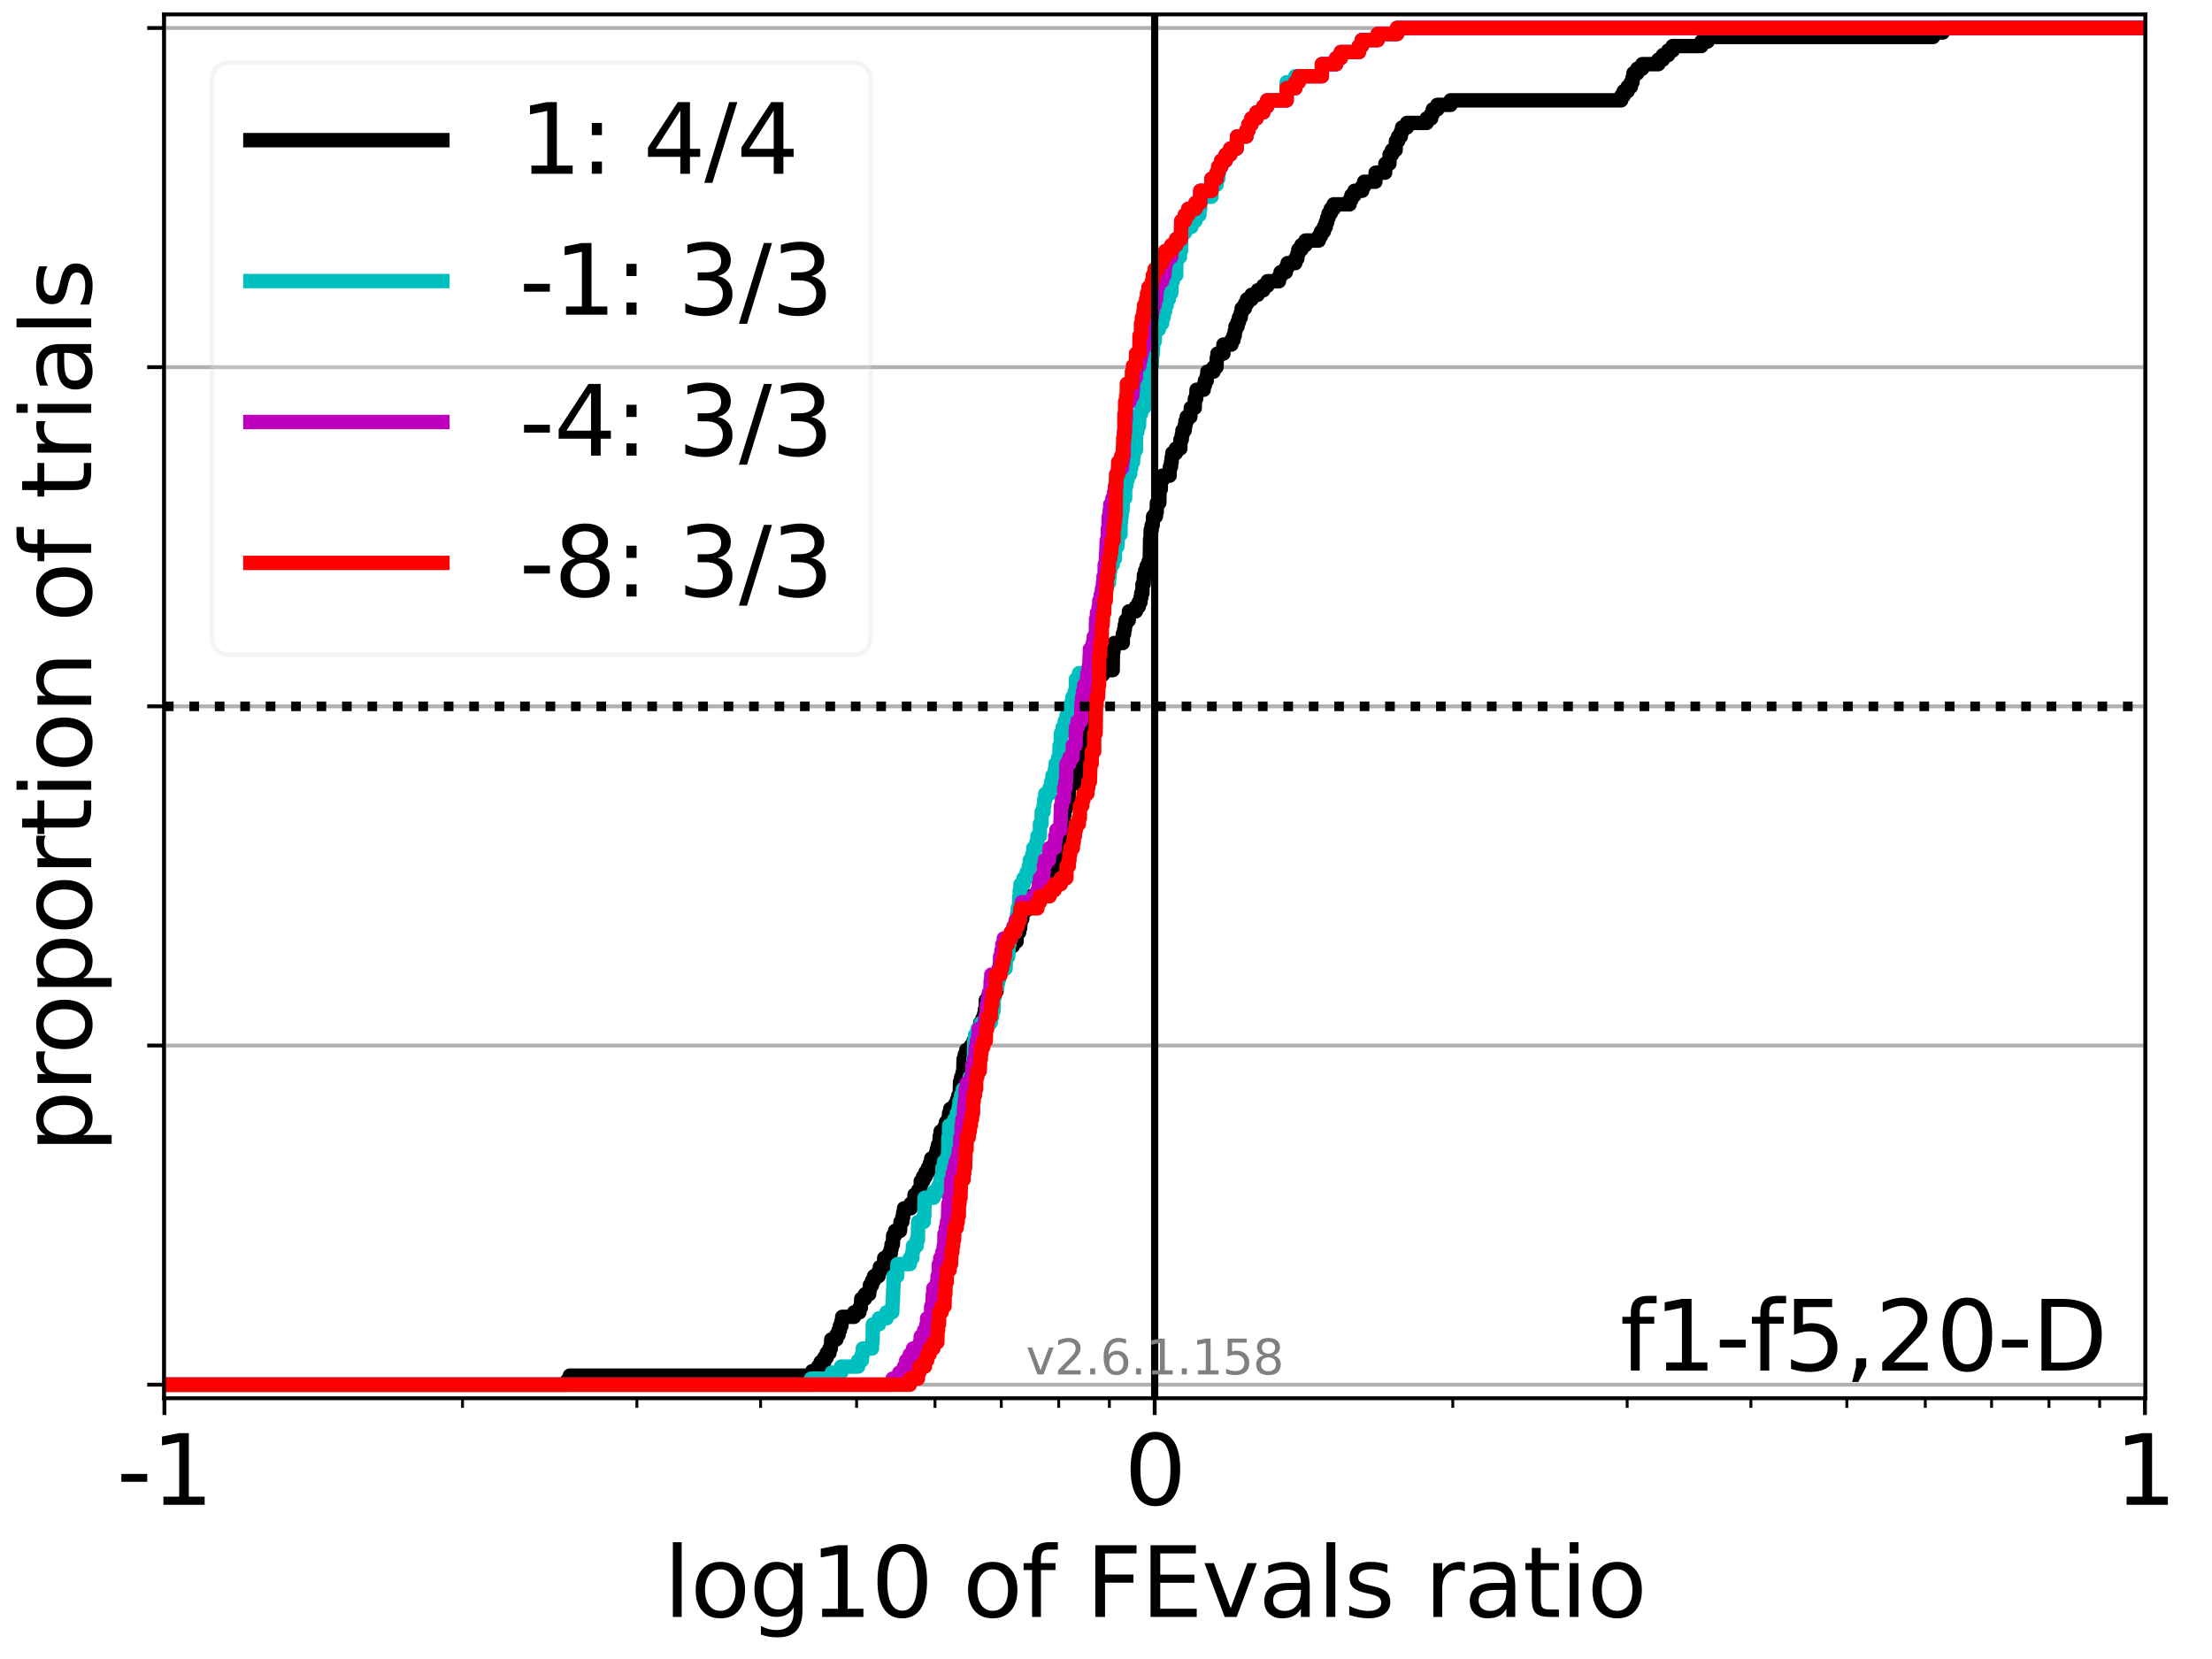<?xml version="1.0" encoding="utf-8" standalone="no"?>
<!DOCTYPE svg PUBLIC "-//W3C//DTD SVG 1.1//EN"
  "http://www.w3.org/Graphics/SVG/1.1/DTD/svg11.dtd">
<svg xmlns:xlink="http://www.w3.org/1999/xlink" width="460.8pt" height="345.6pt" viewBox="0 0 460.8 345.6" xmlns="http://www.w3.org/2000/svg" version="1.1">
 <defs>
  <style type="text/css">*{stroke-linejoin: round; stroke-linecap: butt}</style>
 </defs>
 <g id="figure_1">
  <g id="patch_1">
   <path d="M 0 345.6 
L 460.8 345.6 
L 460.8 0 
L 0 0 
z
" style="fill: #ffffff"/>
  </g>
  <g id="axes_1">
   <g id="patch_2">
    <path d="M 34.16 291.28 
L 446.924 291.28 
L 446.924 3 
L 34.16 3 
z
" style="fill: #ffffff"/>
   </g>
   <g id="matplotlib.axis_1">
    <g id="xtick_1">
     <g id="line2d_1">
      <path d="M 34.25 291.28 
L 34.25 3 
" clip-path="url(#pdc26f08ad7)" style="fill: none; stroke: #b0b0b0; stroke-width: 0.8; stroke-linecap: square"/>
     </g>
     <g id="line2d_2">
      <defs>
       <path id="m3469e172ac" d="M 0 0 
L 0 3.5 
" style="stroke: #000000; stroke-width: 0.8"/>
      </defs>
      <g>
       <use xlink:href="#m3469e172ac" x="34.25" y="291.28" style="stroke: #000000; stroke-width: 0.8"/>
      </g>
     </g>
     <g id="text_1">
      <!-- -1 -->
      <g transform="translate(24.279 313.477)scale(0.2 -0.2)">
       <defs>
        <path id="DejaVuSans-2d" d="M 313 2009 
L 1997 2009 
L 1997 1497 
L 313 1497 
L 313 2009 
z
" transform="scale(0.016)"/>
        <path id="DejaVuSans-31" d="M 794 531 
L 1825 531 
L 1825 4091 
L 703 3866 
L 703 4441 
L 1819 4666 
L 2450 4666 
L 2450 531 
L 3481 531 
L 3481 0 
L 794 0 
L 794 531 
z
" transform="scale(0.016)"/>
       </defs>
       <use xlink:href="#DejaVuSans-2d"/>
       <use xlink:href="#DejaVuSans-31" x="36.084"/>
      </g>
     </g>
    </g>
    <g id="xtick_2">
     <g id="line2d_3">
      <path d="M 240.542 291.28 
L 240.542 3 
" clip-path="url(#pdc26f08ad7)" style="fill: none; stroke: #b0b0b0; stroke-width: 0.8; stroke-linecap: square"/>
     </g>
     <g id="line2d_4">
      <g>
       <use xlink:href="#m3469e172ac" x="240.542" y="291.28" style="stroke: #000000; stroke-width: 0.8"/>
      </g>
     </g>
     <g id="text_2">
      <!-- 0 -->
      <g transform="translate(234.18 313.477)scale(0.2 -0.2)">
       <defs>
        <path id="DejaVuSans-30" d="M 2034 4250 
Q 1547 4250 1301 3770 
Q 1056 3291 1056 2328 
Q 1056 1369 1301 889 
Q 1547 409 2034 409 
Q 2525 409 2770 889 
Q 3016 1369 3016 2328 
Q 3016 3291 2770 3770 
Q 2525 4250 2034 4250 
z
M 2034 4750 
Q 2819 4750 3233 4129 
Q 3647 3509 3647 2328 
Q 3647 1150 3233 529 
Q 2819 -91 2034 -91 
Q 1250 -91 836 529 
Q 422 1150 422 2328 
Q 422 3509 836 4129 
Q 1250 4750 2034 4750 
z
" transform="scale(0.016)"/>
       </defs>
       <use xlink:href="#DejaVuSans-30"/>
      </g>
     </g>
    </g>
    <g id="xtick_3">
     <g id="line2d_5">
      <path d="M 446.835 291.28 
L 446.835 3 
" clip-path="url(#pdc26f08ad7)" style="fill: none; stroke: #b0b0b0; stroke-width: 0.8; stroke-linecap: square"/>
     </g>
     <g id="line2d_6">
      <g>
       <use xlink:href="#m3469e172ac" x="446.835" y="291.28" style="stroke: #000000; stroke-width: 0.8"/>
      </g>
     </g>
     <g id="text_3">
      <!-- 1 -->
      <g transform="translate(440.472 313.477)scale(0.2 -0.2)">
       <use xlink:href="#DejaVuSans-31"/>
      </g>
     </g>
    </g>
    <g id="xtick_4">
     <g id="line2d_7">
      <defs>
       <path id="m6df3d8b1fa" d="M 0 0 
L 0 2 
" style="stroke: #000000; stroke-width: 0.6"/>
      </defs>
      <g>
       <use xlink:href="#m6df3d8b1fa" x="96.35" y="291.28" style="stroke: #000000; stroke-width: 0.6"/>
      </g>
     </g>
    </g>
    <g id="xtick_5">
     <g id="line2d_8">
      <g>
       <use xlink:href="#m6df3d8b1fa" x="132.676" y="291.28" style="stroke: #000000; stroke-width: 0.6"/>
      </g>
     </g>
    </g>
    <g id="xtick_6">
     <g id="line2d_9">
      <g>
       <use xlink:href="#m6df3d8b1fa" x="158.45" y="291.28" style="stroke: #000000; stroke-width: 0.6"/>
      </g>
     </g>
    </g>
    <g id="xtick_7">
     <g id="line2d_10">
      <g>
       <use xlink:href="#m6df3d8b1fa" x="178.442" y="291.28" style="stroke: #000000; stroke-width: 0.6"/>
      </g>
     </g>
    </g>
    <g id="xtick_8">
     <g id="line2d_11">
      <g>
       <use xlink:href="#m6df3d8b1fa" x="194.776" y="291.28" style="stroke: #000000; stroke-width: 0.6"/>
      </g>
     </g>
    </g>
    <g id="xtick_9">
     <g id="line2d_12">
      <g>
       <use xlink:href="#m6df3d8b1fa" x="208.587" y="291.28" style="stroke: #000000; stroke-width: 0.6"/>
      </g>
     </g>
    </g>
    <g id="xtick_10">
     <g id="line2d_13">
      <g>
       <use xlink:href="#m6df3d8b1fa" x="220.55" y="291.28" style="stroke: #000000; stroke-width: 0.6"/>
      </g>
     </g>
    </g>
    <g id="xtick_11">
     <g id="line2d_14">
      <g>
       <use xlink:href="#m6df3d8b1fa" x="231.103" y="291.28" style="stroke: #000000; stroke-width: 0.6"/>
      </g>
     </g>
    </g>
    <g id="xtick_12">
     <g id="line2d_15">
      <g>
       <use xlink:href="#m6df3d8b1fa" x="302.643" y="291.28" style="stroke: #000000; stroke-width: 0.6"/>
      </g>
     </g>
    </g>
    <g id="xtick_13">
     <g id="line2d_16">
      <g>
       <use xlink:href="#m6df3d8b1fa" x="338.969" y="291.28" style="stroke: #000000; stroke-width: 0.6"/>
      </g>
     </g>
    </g>
    <g id="xtick_14">
     <g id="line2d_17">
      <g>
       <use xlink:href="#m6df3d8b1fa" x="364.743" y="291.28" style="stroke: #000000; stroke-width: 0.6"/>
      </g>
     </g>
    </g>
    <g id="xtick_15">
     <g id="line2d_18">
      <g>
       <use xlink:href="#m6df3d8b1fa" x="384.735" y="291.28" style="stroke: #000000; stroke-width: 0.6"/>
      </g>
     </g>
    </g>
    <g id="xtick_16">
     <g id="line2d_19">
      <g>
       <use xlink:href="#m6df3d8b1fa" x="401.069" y="291.28" style="stroke: #000000; stroke-width: 0.6"/>
      </g>
     </g>
    </g>
    <g id="xtick_17">
     <g id="line2d_20">
      <g>
       <use xlink:href="#m6df3d8b1fa" x="414.88" y="291.28" style="stroke: #000000; stroke-width: 0.6"/>
      </g>
     </g>
    </g>
    <g id="xtick_18">
     <g id="line2d_21">
      <g>
       <use xlink:href="#m6df3d8b1fa" x="426.843" y="291.28" style="stroke: #000000; stroke-width: 0.6"/>
      </g>
     </g>
    </g>
    <g id="xtick_19">
     <g id="line2d_22">
      <g>
       <use xlink:href="#m6df3d8b1fa" x="437.395" y="291.28" style="stroke: #000000; stroke-width: 0.6"/>
      </g>
     </g>
    </g>
    <g id="text_4">
     <!-- log10 of FEvals ratio -->
     <g transform="translate(138.238 336.833)scale(0.2 -0.2)">
      <defs>
       <path id="DejaVuSans-6c" d="M 603 4863 
L 1178 4863 
L 1178 0 
L 603 0 
L 603 4863 
z
" transform="scale(0.016)"/>
       <path id="DejaVuSans-6f" d="M 1959 3097 
Q 1497 3097 1228 2736 
Q 959 2375 959 1747 
Q 959 1119 1226 758 
Q 1494 397 1959 397 
Q 2419 397 2687 759 
Q 2956 1122 2956 1747 
Q 2956 2369 2687 2733 
Q 2419 3097 1959 3097 
z
M 1959 3584 
Q 2709 3584 3137 3096 
Q 3566 2609 3566 1747 
Q 3566 888 3137 398 
Q 2709 -91 1959 -91 
Q 1206 -91 779 398 
Q 353 888 353 1747 
Q 353 2609 779 3096 
Q 1206 3584 1959 3584 
z
" transform="scale(0.016)"/>
       <path id="DejaVuSans-67" d="M 2906 1791 
Q 2906 2416 2648 2759 
Q 2391 3103 1925 3103 
Q 1463 3103 1205 2759 
Q 947 2416 947 1791 
Q 947 1169 1205 825 
Q 1463 481 1925 481 
Q 2391 481 2648 825 
Q 2906 1169 2906 1791 
z
M 3481 434 
Q 3481 -459 3084 -895 
Q 2688 -1331 1869 -1331 
Q 1566 -1331 1297 -1286 
Q 1028 -1241 775 -1147 
L 775 -588 
Q 1028 -725 1275 -790 
Q 1522 -856 1778 -856 
Q 2344 -856 2625 -561 
Q 2906 -266 2906 331 
L 2906 616 
Q 2728 306 2450 153 
Q 2172 0 1784 0 
Q 1141 0 747 490 
Q 353 981 353 1791 
Q 353 2603 747 3093 
Q 1141 3584 1784 3584 
Q 2172 3584 2450 3431 
Q 2728 3278 2906 2969 
L 2906 3500 
L 3481 3500 
L 3481 434 
z
" transform="scale(0.016)"/>
       <path id="DejaVuSans-20" transform="scale(0.016)"/>
       <path id="DejaVuSans-66" d="M 2375 4863 
L 2375 4384 
L 1825 4384 
Q 1516 4384 1395 4259 
Q 1275 4134 1275 3809 
L 1275 3500 
L 2222 3500 
L 2222 3053 
L 1275 3053 
L 1275 0 
L 697 0 
L 697 3053 
L 147 3053 
L 147 3500 
L 697 3500 
L 697 3744 
Q 697 4328 969 4595 
Q 1241 4863 1831 4863 
L 2375 4863 
z
" transform="scale(0.016)"/>
       <path id="DejaVuSans-46" d="M 628 4666 
L 3309 4666 
L 3309 4134 
L 1259 4134 
L 1259 2759 
L 3109 2759 
L 3109 2228 
L 1259 2228 
L 1259 0 
L 628 0 
L 628 4666 
z
" transform="scale(0.016)"/>
       <path id="DejaVuSans-45" d="M 628 4666 
L 3578 4666 
L 3578 4134 
L 1259 4134 
L 1259 2753 
L 3481 2753 
L 3481 2222 
L 1259 2222 
L 1259 531 
L 3634 531 
L 3634 0 
L 628 0 
L 628 4666 
z
" transform="scale(0.016)"/>
       <path id="DejaVuSans-76" d="M 191 3500 
L 800 3500 
L 1894 563 
L 2988 3500 
L 3597 3500 
L 2284 0 
L 1503 0 
L 191 3500 
z
" transform="scale(0.016)"/>
       <path id="DejaVuSans-61" d="M 2194 1759 
Q 1497 1759 1228 1600 
Q 959 1441 959 1056 
Q 959 750 1161 570 
Q 1363 391 1709 391 
Q 2188 391 2477 730 
Q 2766 1069 2766 1631 
L 2766 1759 
L 2194 1759 
z
M 3341 1997 
L 3341 0 
L 2766 0 
L 2766 531 
Q 2569 213 2275 61 
Q 1981 -91 1556 -91 
Q 1019 -91 701 211 
Q 384 513 384 1019 
Q 384 1609 779 1909 
Q 1175 2209 1959 2209 
L 2766 2209 
L 2766 2266 
Q 2766 2663 2505 2880 
Q 2244 3097 1772 3097 
Q 1472 3097 1187 3025 
Q 903 2953 641 2809 
L 641 3341 
Q 956 3463 1253 3523 
Q 1550 3584 1831 3584 
Q 2591 3584 2966 3190 
Q 3341 2797 3341 1997 
z
" transform="scale(0.016)"/>
       <path id="DejaVuSans-73" d="M 2834 3397 
L 2834 2853 
Q 2591 2978 2328 3040 
Q 2066 3103 1784 3103 
Q 1356 3103 1142 2972 
Q 928 2841 928 2578 
Q 928 2378 1081 2264 
Q 1234 2150 1697 2047 
L 1894 2003 
Q 2506 1872 2764 1633 
Q 3022 1394 3022 966 
Q 3022 478 2636 193 
Q 2250 -91 1575 -91 
Q 1294 -91 989 -36 
Q 684 19 347 128 
L 347 722 
Q 666 556 975 473 
Q 1284 391 1588 391 
Q 1994 391 2212 530 
Q 2431 669 2431 922 
Q 2431 1156 2273 1281 
Q 2116 1406 1581 1522 
L 1381 1569 
Q 847 1681 609 1914 
Q 372 2147 372 2553 
Q 372 3047 722 3315 
Q 1072 3584 1716 3584 
Q 2034 3584 2315 3537 
Q 2597 3491 2834 3397 
z
" transform="scale(0.016)"/>
       <path id="DejaVuSans-72" d="M 2631 2963 
Q 2534 3019 2420 3045 
Q 2306 3072 2169 3072 
Q 1681 3072 1420 2755 
Q 1159 2438 1159 1844 
L 1159 0 
L 581 0 
L 581 3500 
L 1159 3500 
L 1159 2956 
Q 1341 3275 1631 3429 
Q 1922 3584 2338 3584 
Q 2397 3584 2469 3576 
Q 2541 3569 2628 3553 
L 2631 2963 
z
" transform="scale(0.016)"/>
       <path id="DejaVuSans-74" d="M 1172 4494 
L 1172 3500 
L 2356 3500 
L 2356 3053 
L 1172 3053 
L 1172 1153 
Q 1172 725 1289 603 
Q 1406 481 1766 481 
L 2356 481 
L 2356 0 
L 1766 0 
Q 1100 0 847 248 
Q 594 497 594 1153 
L 594 3053 
L 172 3053 
L 172 3500 
L 594 3500 
L 594 4494 
L 1172 4494 
z
" transform="scale(0.016)"/>
       <path id="DejaVuSans-69" d="M 603 3500 
L 1178 3500 
L 1178 0 
L 603 0 
L 603 3500 
z
M 603 4863 
L 1178 4863 
L 1178 4134 
L 603 4134 
L 603 4863 
z
" transform="scale(0.016)"/>
      </defs>
      <use xlink:href="#DejaVuSans-6c"/>
      <use xlink:href="#DejaVuSans-6f" x="27.783"/>
      <use xlink:href="#DejaVuSans-67" x="88.965"/>
      <use xlink:href="#DejaVuSans-31" x="152.441"/>
      <use xlink:href="#DejaVuSans-30" x="216.064"/>
      <use xlink:href="#DejaVuSans-20" x="279.688"/>
      <use xlink:href="#DejaVuSans-6f" x="311.475"/>
      <use xlink:href="#DejaVuSans-66" x="372.656"/>
      <use xlink:href="#DejaVuSans-20" x="407.861"/>
      <use xlink:href="#DejaVuSans-46" x="439.648"/>
      <use xlink:href="#DejaVuSans-45" x="497.168"/>
      <use xlink:href="#DejaVuSans-76" x="560.352"/>
      <use xlink:href="#DejaVuSans-61" x="619.531"/>
      <use xlink:href="#DejaVuSans-6c" x="680.811"/>
      <use xlink:href="#DejaVuSans-73" x="708.594"/>
      <use xlink:href="#DejaVuSans-20" x="760.693"/>
      <use xlink:href="#DejaVuSans-72" x="792.48"/>
      <use xlink:href="#DejaVuSans-61" x="833.594"/>
      <use xlink:href="#DejaVuSans-74" x="894.873"/>
      <use xlink:href="#DejaVuSans-69" x="934.082"/>
      <use xlink:href="#DejaVuSans-6f" x="961.865"/>
     </g>
    </g>
   </g>
   <g id="matplotlib.axis_2">
    <g id="ytick_1">
     <g id="line2d_23">
      <path d="M 34.16 288.454 
L 446.924 288.454 
" clip-path="url(#pdc26f08ad7)" style="fill: none; stroke: #b0b0b0; stroke-width: 0.8; stroke-linecap: square"/>
     </g>
     <g id="line2d_24">
      <defs>
       <path id="med54ce1868" d="M 0 0 
L -3.5 0 
" style="stroke: #000000; stroke-width: 0.8"/>
      </defs>
      <g>
       <use xlink:href="#med54ce1868" x="34.16" y="288.454" style="stroke: #000000; stroke-width: 0.8"/>
      </g>
     </g>
    </g>
    <g id="ytick_2">
     <g id="line2d_25">
      <path d="M 34.16 217.797 
L 446.924 217.797 
" clip-path="url(#pdc26f08ad7)" style="fill: none; stroke: #b0b0b0; stroke-width: 0.8; stroke-linecap: square"/>
     </g>
     <g id="line2d_26">
      <g>
       <use xlink:href="#med54ce1868" x="34.16" y="217.797" style="stroke: #000000; stroke-width: 0.8"/>
      </g>
     </g>
    </g>
    <g id="ytick_3">
     <g id="line2d_27">
      <path d="M 34.16 147.14 
L 446.924 147.14 
" clip-path="url(#pdc26f08ad7)" style="fill: none; stroke: #b0b0b0; stroke-width: 0.8; stroke-linecap: square"/>
     </g>
     <g id="line2d_28">
      <g>
       <use xlink:href="#med54ce1868" x="34.16" y="147.14" style="stroke: #000000; stroke-width: 0.8"/>
      </g>
     </g>
    </g>
    <g id="ytick_4">
     <g id="line2d_29">
      <path d="M 34.16 76.483 
L 446.924 76.483 
" clip-path="url(#pdc26f08ad7)" style="fill: none; stroke: #b0b0b0; stroke-width: 0.8; stroke-linecap: square"/>
     </g>
     <g id="line2d_30">
      <g>
       <use xlink:href="#med54ce1868" x="34.16" y="76.483" style="stroke: #000000; stroke-width: 0.8"/>
      </g>
     </g>
    </g>
    <g id="ytick_5">
     <g id="line2d_31">
      <path d="M 34.16 5.826 
L 446.924 5.826 
" clip-path="url(#pdc26f08ad7)" style="fill: none; stroke: #b0b0b0; stroke-width: 0.8; stroke-linecap: square"/>
     </g>
     <g id="line2d_32">
      <g>
       <use xlink:href="#med54ce1868" x="34.16" y="5.826" style="stroke: #000000; stroke-width: 0.8"/>
      </g>
     </g>
    </g>
    <g id="text_5">
     <!-- proportion of trials -->
     <g transform="translate(19.001 240.146)rotate(-90)scale(0.2 -0.2)">
      <defs>
       <path id="DejaVuSans-70" d="M 1159 525 
L 1159 -1331 
L 581 -1331 
L 581 3500 
L 1159 3500 
L 1159 2969 
Q 1341 3281 1617 3432 
Q 1894 3584 2278 3584 
Q 2916 3584 3314 3078 
Q 3713 2572 3713 1747 
Q 3713 922 3314 415 
Q 2916 -91 2278 -91 
Q 1894 -91 1617 61 
Q 1341 213 1159 525 
z
M 3116 1747 
Q 3116 2381 2855 2742 
Q 2594 3103 2138 3103 
Q 1681 3103 1420 2742 
Q 1159 2381 1159 1747 
Q 1159 1113 1420 752 
Q 1681 391 2138 391 
Q 2594 391 2855 752 
Q 3116 1113 3116 1747 
z
" transform="scale(0.016)"/>
       <path id="DejaVuSans-6e" d="M 3513 2113 
L 3513 0 
L 2938 0 
L 2938 2094 
Q 2938 2591 2744 2837 
Q 2550 3084 2163 3084 
Q 1697 3084 1428 2787 
Q 1159 2491 1159 1978 
L 1159 0 
L 581 0 
L 581 3500 
L 1159 3500 
L 1159 2956 
Q 1366 3272 1645 3428 
Q 1925 3584 2291 3584 
Q 2894 3584 3203 3211 
Q 3513 2838 3513 2113 
z
" transform="scale(0.016)"/>
      </defs>
      <use xlink:href="#DejaVuSans-70"/>
      <use xlink:href="#DejaVuSans-72" x="63.477"/>
      <use xlink:href="#DejaVuSans-6f" x="102.34"/>
      <use xlink:href="#DejaVuSans-70" x="163.521"/>
      <use xlink:href="#DejaVuSans-6f" x="226.998"/>
      <use xlink:href="#DejaVuSans-72" x="288.18"/>
      <use xlink:href="#DejaVuSans-74" x="329.293"/>
      <use xlink:href="#DejaVuSans-69" x="368.502"/>
      <use xlink:href="#DejaVuSans-6f" x="396.285"/>
      <use xlink:href="#DejaVuSans-6e" x="457.467"/>
      <use xlink:href="#DejaVuSans-20" x="520.846"/>
      <use xlink:href="#DejaVuSans-6f" x="552.633"/>
      <use xlink:href="#DejaVuSans-66" x="613.814"/>
      <use xlink:href="#DejaVuSans-20" x="649.02"/>
      <use xlink:href="#DejaVuSans-74" x="680.807"/>
      <use xlink:href="#DejaVuSans-72" x="720.016"/>
      <use xlink:href="#DejaVuSans-69" x="761.129"/>
      <use xlink:href="#DejaVuSans-61" x="788.912"/>
      <use xlink:href="#DejaVuSans-6c" x="850.191"/>
      <use xlink:href="#DejaVuSans-73" x="877.975"/>
     </g>
    </g>
   </g>
   <g id="line2d_33">
    <path d="M 34.16 288.454 
L 118.184 288.454 
L 118.184 287.512 
L 118.707 287.512 
L 118.707 286.57 
L 169.201 286.57 
L 169.201 285.627 
L 170.421 285.627 
L 170.421 284.685 
L 170.944 284.685 
L 170.944 283.743 
L 171.707 283.743 
L 171.707 282.801 
L 172.23 282.801 
L 172.23 281.859 
L 172.796 281.859 
L 172.796 280.917 
L 173.075 280.917 
L 173.164 279.033 
L 174.228 279.033 
L 174.228 278.091 
L 174.686 278.091 
L 174.686 277.149 
L 174.969 277.149 
L 174.969 276.207 
L 175.283 276.207 
L 175.283 275.264 
L 175.444 275.264 
L 175.444 274.322 
L 177.921 274.322 
L 177.921 273.38 
L 179.039 273.38 
L 179.039 272.438 
L 179.319 272.438 
L 179.415 270.554 
L 180.199 270.554 
L 180.199 269.612 
L 181.068 269.612 
L 181.068 268.67 
L 181.213 268.67 
L 181.213 267.728 
L 181.658 267.728 
L 181.658 266.786 
L 182.081 266.786 
L 182.081 265.844 
L 183.011 265.844 
L 183.011 264.901 
L 183.29 264.901 
L 183.29 263.959 
L 184.164 263.959 
L 184.198 262.075 
L 185.184 262.075 
L 185.184 261.133 
L 185.563 261.133 
L 185.563 260.191 
L 185.723 260.191 
L 185.723 259.249 
L 186.005 259.249 
L 186.063 257.365 
L 186.442 257.365 
L 186.442 256.423 
L 187.491 256.423 
L 187.594 254.538 
L 187.963 254.538 
L 187.963 253.596 
L 188.136 253.596 
L 188.136 252.654 
L 188.324 252.654 
L 188.324 251.712 
L 189.702 251.712 
L 189.702 250.77 
L 190.413 250.77 
L 190.524 248.886 
L 191.281 248.886 
L 191.281 247.944 
L 191.8 247.944 
L 191.806 246.06 
L 192.296 246.06 
L 192.296 245.118 
L 192.798 245.118 
L 192.798 244.175 
L 193.33 244.175 
L 193.33 243.233 
L 193.735 243.233 
L 193.735 242.291 
L 193.986 242.291 
L 193.986 241.349 
L 194.876 241.349 
L 194.876 240.407 
L 195.155 240.407 
L 195.155 239.465 
L 195.396 239.465 
L 195.396 238.523 
L 195.675 238.523 
L 195.777 236.639 
L 195.945 236.639 
L 195.945 235.697 
L 196.767 235.697 
L 196.767 234.755 
L 197.049 234.755 
L 197.049 233.812 
L 197.569 233.812 
L 197.569 232.87 
L 197.706 232.87 
L 197.706 231.928 
L 197.964 231.928 
L 197.964 230.986 
L 198.94 230.986 
L 198.94 230.044 
L 199.372 230.044 
L 199.372 229.102 
L 199.663 229.102 
L 199.663 228.16 
L 199.916 228.16 
L 200.001 225.334 
L 200.229 225.334 
L 200.229 224.392 
L 200.521 224.392 
L 200.521 223.449 
L 200.661 223.449 
L 200.738 220.623 
L 200.98 220.623 
L 200.98 219.681 
L 201.299 219.681 
L 201.299 218.739 
L 202.279 218.739 
L 202.279 217.797 
L 202.799 217.797 
L 202.799 216.855 
L 203.832 216.855 
L 203.832 215.913 
L 204.161 215.913 
L 204.207 213.086 
L 204.681 213.086 
L 204.681 212.144 
L 205.032 212.144 
L 205.032 211.202 
L 205.183 211.202 
L 205.183 210.26 
L 205.336 210.26 
L 205.357 208.376 
L 205.907 208.376 
L 205.907 207.434 
L 207.228 207.434 
L 207.228 206.492 
L 207.597 206.492 
L 207.643 204.608 
L 207.873 204.608 
L 207.873 203.665 
L 208.162 203.665 
L 208.178 201.781 
L 208.323 201.781 
L 208.323 200.839 
L 209.154 200.839 
L 209.154 199.897 
L 209.571 199.897 
L 209.571 198.955 
L 209.878 198.955 
L 209.878 198.013 
L 210.091 198.013 
L 210.091 197.071 
L 211.003 197.071 
L 211.003 196.129 
L 211.774 196.129 
L 211.782 194.245 
L 212.302 194.245 
L 212.302 193.302 
L 212.528 193.302 
L 212.603 191.418 
L 212.964 191.418 
L 212.964 190.476 
L 213.123 190.476 
L 213.123 189.534 
L 214.01 189.534 
L 214.01 188.592 
L 214.399 188.592 
L 214.399 187.65 
L 214.768 187.65 
L 214.768 186.708 
L 216.066 186.708 
L 216.066 185.766 
L 216.585 185.766 
L 216.585 184.824 
L 218.691 184.824 
L 218.691 183.882 
L 219.006 183.882 
L 219.006 182.939 
L 219.213 182.939 
L 219.213 181.997 
L 219.679 181.997 
L 219.679 181.055 
L 220.043 181.055 
L 220.135 179.171 
L 220.295 179.171 
L 220.295 178.229 
L 220.55 178.229 
L 220.614 175.403 
L 220.721 175.403 
L 220.721 174.461 
L 220.932 174.461 
L 221.02 172.576 
L 221.163 172.576 
L 221.244 170.692 
L 221.54 170.692 
L 221.54 169.75 
L 221.743 169.75 
L 221.743 168.808 
L 221.915 168.808 
L 221.915 167.866 
L 222.263 167.866 
L 222.263 166.924 
L 222.61 166.924 
L 222.659 164.098 
L 222.809 164.098 
L 222.809 163.156 
L 224.334 163.156 
L 224.334 162.213 
L 224.666 162.213 
L 224.718 159.387 
L 224.97 159.387 
L 225.045 157.503 
L 225.12 157.503 
L 225.12 156.561 
L 226.177 156.561 
L 226.204 154.677 
L 226.466 154.677 
L 226.574 151.85 
L 226.923 151.85 
L 226.923 150.908 
L 227.228 150.908 
L 227.228 149.966 
L 227.466 149.966 
L 227.52 148.082 
L 227.752 148.082 
L 227.785 146.198 
L 227.957 146.198 
L 227.957 145.256 
L 228.104 145.256 
L 228.209 143.372 
L 228.44 143.372 
L 228.44 142.43 
L 228.806 142.43 
L 228.81 140.545 
L 229.759 140.545 
L 229.759 139.603 
L 231.795 139.603 
L 231.837 135.835 
L 231.94 135.835 
L 231.94 134.893 
L 232.141 134.893 
L 232.141 133.951 
L 233.895 133.951 
L 233.903 132.067 
L 234.176 132.067 
L 234.176 131.124 
L 234.328 131.124 
L 234.328 130.182 
L 234.51 130.182 
L 234.51 129.24 
L 235.128 129.24 
L 235.181 127.356 
L 236.618 127.356 
L 236.618 126.414 
L 237.211 126.414 
L 237.211 125.472 
L 237.577 125.472 
L 237.577 124.53 
L 237.736 124.53 
L 237.736 123.588 
L 237.982 123.588 
L 238.006 121.704 
L 238.242 121.704 
L 238.301 119.819 
L 238.556 119.819 
L 238.556 118.877 
L 238.86 118.877 
L 238.86 117.935 
L 239.271 117.935 
L 239.271 116.993 
L 239.506 116.993 
L 239.591 112.283 
L 239.685 112.283 
L 239.705 110.398 
L 239.909 110.398 
L 239.909 109.456 
L 240.115 109.456 
L 240.218 107.572 
L 240.797 107.572 
L 240.797 106.63 
L 240.968 106.63 
L 241.003 104.746 
L 241.507 104.746 
L 241.566 101.92 
L 241.813 101.92 
L 241.827 100.035 
L 242.145 100.035 
L 242.145 99.093 
L 243.643 99.093 
L 243.718 97.209 
L 243.947 97.209 
L 243.947 96.267 
L 244.076 96.267 
L 244.076 95.325 
L 244.216 95.325 
L 244.216 94.383 
L 244.964 94.383 
L 244.964 93.441 
L 245.879 93.441 
L 245.907 91.557 
L 246.183 91.557 
L 246.183 90.615 
L 246.324 90.615 
L 246.324 89.672 
L 246.785 89.672 
L 246.785 88.73 
L 246.933 88.73 
L 246.933 87.788 
L 247.215 87.788 
L 247.215 86.846 
L 247.968 86.846 
L 248.068 84.962 
L 248.892 84.962 
L 248.913 83.078 
L 249.169 83.078 
L 249.27 81.194 
L 250.751 81.194 
L 250.751 80.252 
L 251 80.252 
L 251 79.309 
L 251.379 79.309 
L 251.379 78.367 
L 251.51 78.367 
L 251.51 77.425 
L 252.804 77.425 
L 252.804 76.483 
L 253.424 76.483 
L 253.466 74.599 
L 253.619 74.599 
L 253.619 73.657 
L 254.863 73.657 
L 254.863 71.773 
L 256.533 71.773 
L 256.533 70.831 
L 256.963 70.831 
L 256.963 69.888 
L 257.223 69.888 
L 257.223 68.946 
L 257.373 68.946 
L 257.373 68.004 
L 257.816 68.004 
L 257.816 67.062 
L 258.1 67.062 
L 258.1 66.12 
L 258.479 66.12 
L 258.479 65.178 
L 258.661 65.178 
L 258.661 64.236 
L 259.331 64.236 
L 259.331 63.294 
L 259.774 63.294 
L 259.774 62.352 
L 260.719 62.352 
L 260.719 61.41 
L 262.01 61.41 
L 262.01 60.468 
L 263.172 60.468 
L 263.172 59.525 
L 264.048 59.525 
L 264.048 58.583 
L 266.432 58.583 
L 266.432 57.641 
L 266.763 57.641 
L 266.763 56.699 
L 267.848 56.699 
L 267.848 55.757 
L 268.227 55.757 
L 268.227 54.815 
L 269.83 54.815 
L 269.83 53.873 
L 270.26 53.873 
L 270.26 52.931 
L 270.466 52.931 
L 270.466 51.989 
L 271.113 51.989 
L 271.113 51.047 
L 271.958 51.047 
L 271.958 50.105 
L 274.735 50.105 
L 274.735 49.162 
L 275.193 49.162 
L 275.193 48.22 
L 275.79 48.22 
L 275.79 47.278 
L 276.179 47.278 
L 276.179 46.336 
L 276.47 46.336 
L 276.47 45.394 
L 276.766 45.394 
L 276.766 44.452 
L 277.223 44.452 
L 277.223 43.51 
L 277.82 43.51 
L 277.82 42.568 
L 281.145 42.568 
L 281.145 41.626 
L 281.524 41.626 
L 281.524 40.684 
L 282.164 40.684 
L 282.164 39.742 
L 283.764 39.742 
L 283.764 38.799 
L 284.195 38.799 
L 284.195 37.857 
L 286.512 37.857 
L 286.57 35.973 
L 288.542 35.973 
L 288.601 34.089 
L 289.448 34.089 
L 289.477 32.205 
L 289.974 32.205 
L 289.974 31.263 
L 290.734 31.263 
L 290.793 29.379 
L 291.26 29.379 
L 291.26 28.436 
L 291.812 28.436 
L 291.812 27.494 
L 292.079 27.494 
L 292.079 26.552 
L 293.098 26.552 
L 293.098 25.61 
L 297.201 25.61 
L 297.201 24.668 
L 298.144 24.668 
L 298.144 23.726 
L 298.487 23.726 
L 298.487 22.784 
L 299.43 22.784 
L 299.43 21.842 
L 302.189 21.842 
L 302.189 20.9 
L 337.717 20.9 
L 337.717 19.958 
L 338.243 19.958 
L 338.243 19.016 
L 339.063 19.016 
L 339.063 18.073 
L 339.748 18.073 
L 339.748 17.131 
L 340.081 17.131 
L 340.081 16.189 
L 340.274 16.189 
L 340.274 15.247 
L 341.093 15.247 
L 341.093 14.305 
L 342.112 14.305 
L 342.112 13.363 
L 345.47 13.363 
L 345.47 12.421 
L 346.414 12.421 
L 346.414 11.479 
L 347.501 11.479 
L 347.501 10.537 
L 348.444 10.537 
L 348.444 9.595 
L 354.426 9.595 
L 354.426 8.653 
L 355.712 8.653 
L 355.712 7.71 
L 402.695 7.71 
L 402.695 6.768 
L 404.726 6.768 
L 404.726 5.826 
L 446.924 5.826 
L 446.924 5.826 
" clip-path="url(#pdc26f08ad7)" style="fill: none; stroke: #000000; stroke-width: 3; stroke-linecap: square"/>
   </g>
   <g id="line2d_34">
    <path clip-path="url(#pdc26f08ad7)" style="fill: none; stroke: #000000; stroke-width: 3; stroke-linecap: square"/>
   </g>
   <g id="line2d_35">
    <path d="M 34.16 288.454 
L 168.955 288.454 
L 168.955 287.198 
L 173.268 287.198 
L 173.268 285.941 
L 175.225 285.941 
L 175.225 284.685 
L 178.769 284.685 
L 178.769 283.429 
L 179.539 283.429 
L 179.539 282.173 
L 179.735 282.173 
L 179.735 280.917 
L 181.66 280.917 
L 181.66 279.661 
L 181.772 279.661 
L 181.833 275.893 
L 183.083 275.893 
L 183.083 274.636 
L 184.685 274.636 
L 184.685 273.38 
L 185.869 273.38 
L 185.973 270.868 
L 186.006 270.868 
L 186.086 268.356 
L 186.12 268.356 
L 186.146 265.844 
L 186.905 265.844 
L 186.954 263.331 
L 189.55 263.331 
L 189.55 262.075 
L 190.066 262.075 
L 190.066 260.819 
L 190.182 260.819 
L 190.182 259.563 
L 190.955 259.563 
L 190.955 258.307 
L 191.219 258.307 
L 191.268 254.538 
L 192.44 254.538 
L 192.44 253.282 
L 192.553 253.282 
L 192.613 249.514 
L 194.499 249.514 
L 194.499 248.258 
L 195.545 248.258 
L 195.545 247.002 
L 195.893 247.002 
L 195.893 245.746 
L 196.284 245.746 
L 196.337 243.233 
L 196.649 243.233 
L 196.649 241.977 
L 197.39 241.977 
L 197.39 240.721 
L 197.502 240.721 
L 197.563 236.953 
L 197.686 236.953 
L 197.735 234.44 
L 198.804 234.44 
L 198.804 233.184 
L 199.325 233.184 
L 199.325 231.928 
L 199.717 231.928 
L 199.717 230.672 
L 199.881 230.672 
L 199.881 229.416 
L 200.206 229.416 
L 200.206 228.16 
L 200.597 228.16 
L 200.597 226.904 
L 201.599 226.904 
L 201.599 225.648 
L 202.012 225.648 
L 202.012 224.392 
L 202.635 224.392 
L 202.684 221.879 
L 202.771 221.879 
L 202.771 220.623 
L 202.883 220.623 
L 202.944 216.855 
L 203.117 216.855 
L 203.117 215.599 
L 203.639 215.599 
L 203.639 214.343 
L 204.375 214.343 
L 204.375 213.086 
L 206.385 213.086 
L 206.385 211.83 
L 206.673 211.83 
L 206.673 210.574 
L 206.962 210.574 
L 207.064 206.806 
L 207.201 206.806 
L 207.201 205.55 
L 207.774 205.55 
L 207.774 204.294 
L 208.016 204.294 
L 208.066 201.781 
L 209.483 201.781 
L 209.584 199.269 
L 210.045 199.269 
L 210.106 196.757 
L 210.269 196.757 
L 210.269 195.501 
L 210.573 195.501 
L 210.573 194.245 
L 211.491 194.245 
L 211.491 192.988 
L 211.623 192.988 
L 211.623 191.732 
L 211.859 191.732 
L 211.859 190.476 
L 212.014 190.476 
L 212.014 189.22 
L 212.26 189.22 
L 212.343 186.708 
L 212.441 186.708 
L 212.441 185.452 
L 212.595 185.452 
L 212.595 184.196 
L 213.24 184.196 
L 213.24 182.939 
L 213.886 182.939 
L 213.886 181.683 
L 214.315 181.683 
L 214.315 180.427 
L 214.534 180.427 
L 214.534 179.171 
L 215.055 179.171 
L 215.055 177.915 
L 215.258 177.915 
L 215.258 176.659 
L 215.905 176.659 
L 215.905 175.403 
L 216.124 175.403 
L 216.124 174.147 
L 216.628 174.147 
L 216.637 171.634 
L 216.967 171.634 
L 217.004 169.122 
L 217.395 169.122 
L 217.395 167.866 
L 217.53 167.866 
L 217.53 166.61 
L 217.754 166.61 
L 217.754 165.354 
L 218.651 165.354 
L 218.651 164.098 
L 218.976 164.098 
L 218.976 162.842 
L 219.251 162.842 
L 219.251 161.585 
L 219.745 161.585 
L 219.745 160.329 
L 219.915 160.329 
L 219.915 159.073 
L 220.437 159.073 
L 220.437 157.817 
L 220.71 157.817 
L 220.724 155.305 
L 220.989 155.305 
L 220.989 152.793 
L 221.371 152.793 
L 221.371 151.536 
L 221.799 151.536 
L 221.799 150.28 
L 222.18 150.28 
L 222.18 149.024 
L 222.791 149.024 
L 222.791 147.768 
L 223.103 147.768 
L 223.103 146.512 
L 223.389 146.512 
L 223.389 145.256 
L 223.91 145.256 
L 223.91 144 
L 224.121 144 
L 224.136 141.487 
L 224.796 141.487 
L 224.796 140.231 
L 227.044 140.231 
L 227.044 137.719 
L 227.309 137.719 
L 227.309 136.463 
L 227.761 136.463 
L 227.761 135.207 
L 228.194 135.207 
L 228.194 133.951 
L 228.324 133.951 
L 228.328 130.182 
L 228.847 130.182 
L 228.878 127.67 
L 229.017 127.67 
L 229.017 126.414 
L 229.58 126.414 
L 229.58 125.158 
L 229.804 125.158 
L 229.804 123.902 
L 230.346 123.902 
L 230.42 121.389 
L 231.026 121.389 
L 231.026 120.133 
L 231.16 120.133 
L 231.16 118.877 
L 231.298 118.877 
L 231.298 117.621 
L 231.795 117.621 
L 231.795 116.365 
L 232.266 116.365 
L 232.28 113.853 
L 232.774 113.853 
L 232.869 111.341 
L 233.421 111.341 
L 233.431 108.828 
L 233.537 108.828 
L 233.537 107.572 
L 233.655 107.572 
L 233.655 106.316 
L 233.849 106.316 
L 233.875 103.804 
L 234.383 103.804 
L 234.383 101.292 
L 234.607 101.292 
L 234.607 100.035 
L 234.877 100.035 
L 234.877 98.779 
L 235.439 98.779 
L 235.439 97.523 
L 235.646 97.523 
L 235.646 96.267 
L 236.039 96.267 
L 236.039 95.011 
L 236.171 95.011 
L 236.171 93.755 
L 236.626 93.755 
L 236.653 89.986 
L 236.936 89.986 
L 236.936 88.73 
L 237.272 88.73 
L 237.354 86.218 
L 237.701 86.218 
L 237.701 84.962 
L 238.322 84.962 
L 238.322 83.706 
L 238.644 83.706 
L 238.74 79.937 
L 239.207 79.937 
L 239.291 77.425 
L 239.431 77.425 
L 239.431 76.169 
L 239.955 76.169 
L 240.023 73.657 
L 240.159 73.657 
L 240.244 71.145 
L 240.542 71.145 
L 240.653 68.632 
L 241.422 68.632 
L 241.422 67.376 
L 242.095 67.376 
L 242.095 66.12 
L 242.401 66.12 
L 242.401 64.864 
L 242.709 64.864 
L 242.709 63.608 
L 243.048 63.608 
L 243.048 62.352 
L 243.476 62.352 
L 243.476 61.096 
L 243.988 61.096 
L 244.096 58.583 
L 244.33 58.583 
L 244.33 57.327 
L 245.023 57.327 
L 245.066 53.559 
L 245.798 53.559 
L 245.798 52.303 
L 246.011 52.303 
L 246.079 48.534 
L 246.825 48.534 
L 246.825 47.278 
L 248.182 47.278 
L 248.182 46.022 
L 249.049 46.022 
L 249.049 44.766 
L 249.871 44.766 
L 249.871 43.51 
L 250.017 43.51 
L 250.044 40.998 
L 252.362 40.998 
L 252.362 38.485 
L 253.429 38.485 
L 253.429 37.229 
L 253.79 37.229 
L 253.79 35.973 
L 253.957 35.973 
L 253.957 34.717 
L 254.404 34.717 
L 254.404 33.461 
L 255.332 33.461 
L 255.332 32.205 
L 256.301 32.205 
L 256.301 30.949 
L 257.616 30.949 
L 257.706 28.436 
L 259.639 28.436 
L 259.639 27.18 
L 260.073 27.18 
L 260.073 25.924 
L 260.687 25.924 
L 260.687 24.668 
L 261.74 24.668 
L 261.74 23.412 
L 263.168 23.412 
L 263.168 22.156 
L 263.989 22.156 
L 263.989 20.9 
L 268.023 20.9 
L 268.032 17.131 
L 269.835 17.131 
L 269.835 15.875 
L 275.371 15.875 
L 275.371 13.363 
L 278.341 13.363 
L 278.341 12.107 
L 279.31 12.107 
L 279.31 10.851 
L 283.083 10.851 
L 283.083 9.595 
L 283.696 9.595 
L 283.696 8.339 
L 286.998 8.339 
L 286.998 7.082 
L 291.032 7.082 
L 291.032 5.826 
L 446.924 5.826 
L 446.924 5.826 
" clip-path="url(#pdc26f08ad7)" style="fill: none; stroke: #00bfbf; stroke-width: 3; stroke-linecap: square"/>
   </g>
   <g id="line2d_36">
    <path clip-path="url(#pdc26f08ad7)" style="fill: none; stroke: #00bfbf; stroke-width: 3; stroke-linecap: square"/>
   </g>
   <g id="line2d_37">
    <path d="M 34.16 288.454 
L 185.944 288.454 
L 185.944 287.198 
L 187.329 287.198 
L 187.329 285.941 
L 188.322 285.941 
L 188.322 284.685 
L 188.776 284.685 
L 188.776 283.429 
L 189.514 283.429 
L 189.514 282.173 
L 190.208 282.173 
L 190.208 280.917 
L 191.61 280.917 
L 191.61 279.661 
L 191.8 279.661 
L 191.8 278.405 
L 192.505 278.405 
L 192.505 277.149 
L 192.995 277.149 
L 192.995 275.893 
L 193.134 275.893 
L 193.134 274.636 
L 193.924 274.636 
L 193.987 272.124 
L 194.217 272.124 
L 194.327 269.612 
L 194.442 269.612 
L 194.442 268.356 
L 195.179 268.356 
L 195.179 267.1 
L 195.309 267.1 
L 195.309 265.844 
L 195.519 265.844 
L 195.602 263.331 
L 195.873 263.331 
L 195.873 262.075 
L 196.302 262.075 
L 196.302 260.819 
L 196.594 260.819 
L 196.594 259.563 
L 196.715 259.563 
L 196.756 257.051 
L 197.049 257.051 
L 197.049 255.795 
L 197.268 255.795 
L 197.268 254.538 
L 197.465 254.538 
L 197.563 250.77 
L 197.786 250.77 
L 197.786 249.514 
L 198.1 249.514 
L 198.188 245.746 
L 198.48 245.746 
L 198.48 244.489 
L 198.799 244.489 
L 198.799 243.233 
L 199.093 243.233 
L 199.093 241.977 
L 199.547 241.977 
L 199.547 240.721 
L 199.78 240.721 
L 199.78 239.465 
L 199.993 239.465 
L 200.072 236.953 
L 200.285 236.953 
L 200.341 234.44 
L 200.485 234.44 
L 200.485 233.184 
L 200.778 233.184 
L 200.838 230.672 
L 200.979 230.672 
L 200.979 229.416 
L 201.114 229.416 
L 201.185 226.904 
L 201.406 226.904 
L 201.406 225.648 
L 202.307 225.648 
L 202.307 224.392 
L 202.571 224.392 
L 202.6 221.879 
L 202.933 221.879 
L 202.933 220.623 
L 203.228 220.623 
L 203.276 218.111 
L 203.499 218.111 
L 203.499 216.855 
L 203.792 216.855 
L 203.792 215.599 
L 203.905 215.599 
L 203.905 214.343 
L 205.098 214.343 
L 205.098 213.086 
L 205.248 213.086 
L 205.248 211.83 
L 205.54 211.83 
L 205.543 209.318 
L 205.835 209.318 
L 205.835 208.062 
L 206.007 208.062 
L 206.007 206.806 
L 206.29 206.806 
L 206.385 204.294 
L 206.503 204.294 
L 206.503 203.037 
L 208.039 203.037 
L 208.039 201.781 
L 208.321 201.781 
L 208.334 199.269 
L 208.614 199.269 
L 208.614 198.013 
L 208.818 198.013 
L 208.818 196.757 
L 209.11 196.757 
L 209.11 195.501 
L 210.573 195.501 
L 210.573 194.245 
L 211.112 194.245 
L 211.112 192.988 
L 211.609 192.988 
L 211.609 191.732 
L 212.441 191.732 
L 212.441 190.476 
L 212.595 190.476 
L 212.595 189.22 
L 212.849 189.22 
L 212.849 187.964 
L 215.259 187.964 
L 215.259 186.708 
L 216.124 186.708 
L 216.124 185.452 
L 216.418 185.452 
L 216.418 184.196 
L 216.628 184.196 
L 216.628 182.939 
L 217.319 182.939 
L 217.319 181.683 
L 217.435 181.683 
L 217.435 180.427 
L 217.667 180.427 
L 217.667 179.171 
L 218.531 179.171 
L 218.531 177.915 
L 218.651 177.915 
L 218.651 176.659 
L 219.729 176.659 
L 219.729 175.403 
L 219.845 175.403 
L 219.845 174.147 
L 220.077 174.147 
L 220.077 172.891 
L 220.888 172.891 
L 220.989 169.122 
L 221.004 169.122 
L 221.004 167.866 
L 221.236 167.866 
L 221.236 166.61 
L 221.632 166.61 
L 221.687 164.098 
L 221.955 164.098 
L 221.955 162.842 
L 222.074 162.842 
L 222.18 159.073 
L 222.791 159.073 
L 222.791 157.817 
L 223.442 157.817 
L 223.502 155.305 
L 224.042 155.305 
L 224.136 151.536 
L 224.484 151.536 
L 224.484 150.28 
L 225.201 150.28 
L 225.294 146.512 
L 225.429 146.512 
L 225.429 145.256 
L 225.643 145.256 
L 225.643 144 
L 225.852 144 
L 225.852 142.744 
L 226.425 142.744 
L 226.425 141.487 
L 226.541 141.487 
L 226.541 140.231 
L 226.773 140.231 
L 226.773 138.975 
L 226.903 138.975 
L 227.011 136.463 
L 227.044 136.463 
L 227.044 135.207 
L 227.637 135.207 
L 227.637 133.951 
L 227.838 133.951 
L 227.838 132.695 
L 228.324 132.695 
L 228.328 128.926 
L 228.508 128.926 
L 228.508 127.67 
L 228.847 127.67 
L 228.847 126.414 
L 228.998 126.414 
L 228.998 125.158 
L 229.313 125.158 
L 229.313 123.902 
L 229.558 123.902 
L 229.558 122.646 
L 229.764 122.646 
L 229.764 121.389 
L 229.88 121.389 
L 229.88 120.133 
L 230.112 120.133 
L 230.136 117.621 
L 230.346 117.621 
L 230.42 115.109 
L 230.473 115.109 
L 230.538 112.597 
L 230.738 112.597 
L 230.793 110.084 
L 230.918 110.084 
L 230.977 107.572 
L 231.18 107.572 
L 231.18 106.316 
L 231.298 106.316 
L 231.298 105.06 
L 231.734 105.06 
L 231.734 103.804 
L 232.078 103.804 
L 232.078 102.548 
L 232.266 102.548 
L 232.266 101.292 
L 232.545 101.292 
L 232.548 98.779 
L 232.948 98.779 
L 232.948 97.523 
L 233.705 97.523 
L 233.705 96.267 
L 233.875 96.267 
L 233.875 95.011 
L 234.077 95.011 
L 234.144 89.986 
L 234.383 89.986 
L 234.383 87.474 
L 234.519 87.474 
L 234.607 83.706 
L 235.303 83.706 
L 235.303 82.45 
L 235.887 82.45 
L 235.887 81.194 
L 236.009 81.194 
L 236.039 78.681 
L 236.629 78.681 
L 236.653 76.169 
L 237.354 76.169 
L 237.354 74.913 
L 237.614 74.913 
L 237.614 73.657 
L 237.874 73.657 
L 237.874 72.401 
L 238.322 72.401 
L 238.322 71.145 
L 238.74 71.145 
L 238.74 69.888 
L 239.242 69.888 
L 239.349 67.376 
L 239.644 67.376 
L 239.644 66.12 
L 239.955 66.12 
L 239.955 64.864 
L 240.159 64.864 
L 240.159 63.608 
L 240.542 63.608 
L 240.542 62.352 
L 240.84 62.352 
L 240.84 61.096 
L 240.954 61.096 
L 240.954 59.84 
L 241.253 59.84 
L 241.253 58.583 
L 242.095 58.583 
L 242.095 57.327 
L 242.581 57.327 
L 242.581 56.071 
L 242.709 56.071 
L 242.709 54.815 
L 242.983 54.815 
L 242.983 53.559 
L 243.988 53.559 
L 243.988 52.303 
L 244.179 52.303 
L 244.179 51.047 
L 245.023 51.047 
L 245.023 49.791 
L 246.011 49.791 
L 246.079 46.022 
L 246.825 46.022 
L 246.825 44.766 
L 247.537 44.766 
L 247.537 43.51 
L 249.049 43.51 
L 249.049 42.254 
L 250.017 42.254 
L 250.044 39.742 
L 252.362 39.742 
L 252.362 37.229 
L 253.429 37.229 
L 253.429 35.973 
L 253.79 35.973 
L 253.79 34.717 
L 254.404 34.717 
L 254.404 33.461 
L 255.332 33.461 
L 255.332 32.205 
L 256.301 32.205 
L 256.301 30.949 
L 257.616 30.949 
L 257.706 28.436 
L 259.639 28.436 
L 259.639 27.18 
L 260.073 27.18 
L 260.073 25.924 
L 260.687 25.924 
L 260.687 24.668 
L 261.74 24.668 
L 261.74 23.412 
L 263.168 23.412 
L 263.168 22.156 
L 263.989 22.156 
L 263.989 20.9 
L 268.023 20.9 
L 268.032 18.387 
L 269.835 18.387 
L 269.835 17.131 
L 270.546 17.131 
L 270.546 15.875 
L 275.371 15.875 
L 275.371 13.363 
L 278.341 13.363 
L 278.341 12.107 
L 279.31 12.107 
L 279.31 10.851 
L 283.083 10.851 
L 283.083 9.595 
L 283.696 9.595 
L 283.696 8.339 
L 286.998 8.339 
L 286.998 7.082 
L 291.032 7.082 
L 291.032 5.826 
L 446.924 5.826 
L 446.924 5.826 
" clip-path="url(#pdc26f08ad7)" style="fill: none; stroke: #bf00bf; stroke-width: 3; stroke-linecap: square"/>
   </g>
   <g id="line2d_38">
    <path clip-path="url(#pdc26f08ad7)" style="fill: none; stroke: #bf00bf; stroke-width: 3; stroke-linecap: square"/>
   </g>
   <g id="line2d_39">
    <path d="M 34.16 288.454 
L 189.546 288.454 
L 189.546 287.198 
L 191.223 287.198 
L 191.223 285.941 
L 191.516 285.941 
L 191.516 284.685 
L 192.691 284.685 
L 192.691 283.429 
L 193.136 283.429 
L 193.136 282.173 
L 193.644 282.173 
L 193.644 280.917 
L 194.446 280.917 
L 194.446 279.661 
L 195.256 279.661 
L 195.321 277.149 
L 195.424 277.149 
L 195.424 275.893 
L 195.614 275.893 
L 195.657 273.38 
L 196.149 273.38 
L 196.149 272.124 
L 196.766 272.124 
L 196.789 269.612 
L 196.933 269.612 
L 196.982 267.1 
L 197.226 267.1 
L 197.235 264.587 
L 197.826 264.587 
L 197.826 263.331 
L 198.119 263.331 
L 198.209 260.819 
L 198.401 260.819 
L 198.401 259.563 
L 198.544 259.563 
L 198.544 258.307 
L 198.746 258.307 
L 198.846 255.795 
L 199.294 255.795 
L 199.294 254.538 
L 199.522 254.538 
L 199.522 253.282 
L 199.739 253.282 
L 199.755 250.77 
L 199.886 250.77 
L 199.886 249.514 
L 200.084 249.514 
L 200.179 245.746 
L 200.733 245.746 
L 200.733 244.489 
L 200.864 244.489 
L 200.864 243.233 
L 201.049 243.233 
L 201.134 239.465 
L 201.354 239.465 
L 201.367 236.953 
L 201.8 236.953 
L 201.8 235.697 
L 202.027 235.697 
L 202.027 234.44 
L 202.259 234.44 
L 202.259 233.184 
L 202.476 233.184 
L 202.476 231.928 
L 202.693 231.928 
L 202.732 229.416 
L 202.844 229.416 
L 202.844 228.16 
L 203.109 228.16 
L 203.109 226.904 
L 203.344 226.904 
L 203.369 224.392 
L 203.585 224.392 
L 203.585 223.135 
L 204.087 223.135 
L 204.182 220.623 
L 204.32 220.623 
L 204.32 219.367 
L 204.456 219.367 
L 204.456 218.111 
L 204.831 218.111 
L 204.831 216.855 
L 205.349 216.855 
L 205.429 214.343 
L 205.646 214.343 
L 205.646 213.086 
L 205.794 213.086 
L 205.794 211.83 
L 206.385 211.83 
L 206.443 209.318 
L 206.687 209.318 
L 206.687 208.062 
L 206.831 208.062 
L 206.831 206.806 
L 207.336 206.806 
L 207.442 203.037 
L 208.442 203.037 
L 208.442 201.781 
L 208.747 201.781 
L 208.747 200.525 
L 209.054 200.525 
L 209.054 199.269 
L 209.335 199.269 
L 209.396 196.757 
L 209.947 196.757 
L 209.947 195.501 
L 210.573 195.501 
L 210.573 194.245 
L 211.396 194.245 
L 211.396 192.988 
L 212.008 192.988 
L 212.008 191.732 
L 212.441 191.732 
L 212.441 190.476 
L 212.595 190.476 
L 212.595 189.22 
L 216.124 189.22 
L 216.124 187.964 
L 216.628 187.964 
L 216.628 186.708 
L 218.651 186.708 
L 218.651 185.452 
L 219.678 185.452 
L 219.678 184.196 
L 220.989 184.196 
L 220.989 182.939 
L 222.149 182.939 
L 222.18 180.427 
L 222.656 180.427 
L 222.656 179.171 
L 222.791 179.171 
L 222.791 177.915 
L 222.958 177.915 
L 222.958 176.659 
L 223.502 176.659 
L 223.502 175.403 
L 223.693 175.403 
L 223.693 174.147 
L 223.926 174.147 
L 223.926 172.891 
L 224.136 172.891 
L 224.136 171.634 
L 224.752 171.634 
L 224.752 170.378 
L 224.959 170.378 
L 224.959 167.866 
L 225.458 167.866 
L 225.458 166.61 
L 225.701 166.61 
L 225.701 165.354 
L 226.523 165.354 
L 226.523 164.098 
L 226.704 164.098 
L 226.704 162.842 
L 227.044 162.842 
L 227.153 159.073 
L 227.431 159.073 
L 227.431 156.561 
L 227.929 156.561 
L 227.937 152.793 
L 228.24 152.793 
L 228.328 146.512 
L 228.436 146.512 
L 228.436 145.256 
L 228.738 145.256 
L 228.847 142.744 
L 228.96 142.744 
L 228.995 136.463 
L 229.208 136.463 
L 229.208 133.951 
L 229.474 133.951 
L 229.558 130.182 
L 229.706 130.182 
L 229.804 127.67 
L 230.034 127.67 
L 230.034 125.158 
L 230.346 125.158 
L 230.42 122.646 
L 230.532 122.646 
L 230.539 120.133 
L 230.771 120.133 
L 230.771 118.877 
L 230.982 118.877 
L 230.982 116.365 
L 231.298 116.365 
L 231.298 115.109 
L 231.481 115.109 
L 231.481 113.853 
L 231.598 113.853 
L 231.598 112.597 
L 231.986 112.597 
L 231.986 110.084 
L 232.105 110.084 
L 232.105 108.828 
L 232.266 108.828 
L 232.266 107.572 
L 232.403 107.572 
L 232.484 100.035 
L 232.546 100.035 
L 232.546 98.779 
L 232.902 98.779 
L 232.934 96.267 
L 233.549 96.267 
L 233.549 95.011 
L 233.875 95.011 
L 233.967 92.499 
L 233.999 92.499 
L 233.999 91.243 
L 234.242 91.243 
L 234.242 86.218 
L 234.383 86.218 
L 234.383 83.706 
L 234.607 83.706 
L 234.607 82.45 
L 234.741 82.45 
L 234.741 79.937 
L 235.806 79.937 
L 235.806 77.425 
L 236.039 77.425 
L 236.039 76.169 
L 236.629 76.169 
L 236.653 73.657 
L 237.354 73.657 
L 237.387 69.888 
L 237.689 69.888 
L 237.689 67.376 
L 237.885 67.376 
L 237.885 66.12 
L 238.188 66.12 
L 238.188 64.864 
L 238.322 64.864 
L 238.322 63.608 
L 238.74 63.608 
L 238.74 62.352 
L 238.951 62.352 
L 238.951 61.096 
L 239.253 61.096 
L 239.253 59.84 
L 239.955 59.84 
L 239.955 58.583 
L 240.159 58.583 
L 240.159 57.327 
L 240.542 57.327 
L 240.542 56.071 
L 241.253 56.071 
L 241.253 54.815 
L 242.095 54.815 
L 242.095 53.559 
L 242.709 53.559 
L 242.709 52.303 
L 243.988 52.303 
L 243.988 51.047 
L 245.023 51.047 
L 245.023 49.791 
L 246.011 49.791 
L 246.079 46.022 
L 246.825 46.022 
L 246.825 44.766 
L 247.537 44.766 
L 247.537 43.51 
L 249.049 43.51 
L 249.049 42.254 
L 250.017 42.254 
L 250.044 39.742 
L 252.362 39.742 
L 252.362 37.229 
L 253.429 37.229 
L 253.429 35.973 
L 253.79 35.973 
L 253.79 34.717 
L 254.404 34.717 
L 254.404 33.461 
L 255.332 33.461 
L 255.332 32.205 
L 256.301 32.205 
L 256.301 30.949 
L 257.616 30.949 
L 257.706 28.436 
L 259.639 28.436 
L 259.639 27.18 
L 260.073 27.18 
L 260.073 25.924 
L 260.687 25.924 
L 260.687 24.668 
L 261.74 24.668 
L 261.74 23.412 
L 263.168 23.412 
L 263.168 22.156 
L 263.989 22.156 
L 263.989 20.9 
L 268.023 20.9 
L 268.032 18.387 
L 269.835 18.387 
L 269.835 17.131 
L 270.546 17.131 
L 270.546 15.875 
L 275.371 15.875 
L 275.371 13.363 
L 278.341 13.363 
L 278.341 12.107 
L 279.31 12.107 
L 279.31 10.851 
L 283.083 10.851 
L 283.083 9.595 
L 283.696 9.595 
L 283.696 8.339 
L 286.998 8.339 
L 286.998 7.082 
L 291.032 7.082 
L 291.032 5.826 
L 446.924 5.826 
L 446.924 5.826 
" clip-path="url(#pdc26f08ad7)" style="fill: none; stroke: #ff0000; stroke-width: 3; stroke-linecap: square"/>
   </g>
   <g id="line2d_40">
    <path clip-path="url(#pdc26f08ad7)" style="fill: none; stroke: #ff0000; stroke-width: 3; stroke-linecap: square"/>
   </g>
   <g id="line2d_41">
    <path d="M 240.542 291.28 
L 240.542 3 
" clip-path="url(#pdc26f08ad7)" style="fill: none; stroke: #000000; stroke-width: 1.5; stroke-linecap: square"/>
   </g>
   <g id="line2d_42">
    <path d="M 34.16 147.14 
L 446.924 147.14 
" clip-path="url(#pdc26f08ad7)" style="fill: none; stroke-dasharray: 2,3.3; stroke-dashoffset: 0; stroke: #000000; stroke-width: 2"/>
   </g>
   <g id="patch_3">
    <path d="M 34.16 291.28 
L 34.16 3 
" style="fill: none; stroke: #000000; stroke-width: 0.8; stroke-linejoin: miter; stroke-linecap: square"/>
   </g>
   <g id="patch_4">
    <path d="M 446.924 291.28 
L 446.924 3 
" style="fill: none; stroke: #000000; stroke-width: 0.8; stroke-linejoin: miter; stroke-linecap: square"/>
   </g>
   <g id="patch_5">
    <path d="M 34.16 291.28 
L 446.924 291.28 
" style="fill: none; stroke: #000000; stroke-width: 0.8; stroke-linejoin: miter; stroke-linecap: square"/>
   </g>
   <g id="patch_6">
    <path d="M 34.16 3 
L 446.924 3 
" style="fill: none; stroke: #000000; stroke-width: 0.8; stroke-linejoin: miter; stroke-linecap: square"/>
   </g>
   <g id="text_6">
    <!-- f1-f5,20-D -->
    <g transform="translate(337.5 285.514)scale(0.2 -0.2)">
     <defs>
      <path id="DejaVuSans-35" d="M 691 4666 
L 3169 4666 
L 3169 4134 
L 1269 4134 
L 1269 2991 
Q 1406 3038 1543 3061 
Q 1681 3084 1819 3084 
Q 2600 3084 3056 2656 
Q 3513 2228 3513 1497 
Q 3513 744 3044 326 
Q 2575 -91 1722 -91 
Q 1428 -91 1123 -41 
Q 819 9 494 109 
L 494 744 
Q 775 591 1075 516 
Q 1375 441 1709 441 
Q 2250 441 2565 725 
Q 2881 1009 2881 1497 
Q 2881 1984 2565 2268 
Q 2250 2553 1709 2553 
Q 1456 2553 1204 2497 
Q 953 2441 691 2322 
L 691 4666 
z
" transform="scale(0.016)"/>
      <path id="DejaVuSans-2c" d="M 750 794 
L 1409 794 
L 1409 256 
L 897 -744 
L 494 -744 
L 750 256 
L 750 794 
z
" transform="scale(0.016)"/>
      <path id="DejaVuSans-32" d="M 1228 531 
L 3431 531 
L 3431 0 
L 469 0 
L 469 531 
Q 828 903 1448 1529 
Q 2069 2156 2228 2338 
Q 2531 2678 2651 2914 
Q 2772 3150 2772 3378 
Q 2772 3750 2511 3984 
Q 2250 4219 1831 4219 
Q 1534 4219 1204 4116 
Q 875 4013 500 3803 
L 500 4441 
Q 881 4594 1212 4672 
Q 1544 4750 1819 4750 
Q 2544 4750 2975 4387 
Q 3406 4025 3406 3419 
Q 3406 3131 3298 2873 
Q 3191 2616 2906 2266 
Q 2828 2175 2409 1742 
Q 1991 1309 1228 531 
z
" transform="scale(0.016)"/>
      <path id="DejaVuSans-44" d="M 1259 4147 
L 1259 519 
L 2022 519 
Q 2988 519 3436 956 
Q 3884 1394 3884 2338 
Q 3884 3275 3436 3711 
Q 2988 4147 2022 4147 
L 1259 4147 
z
M 628 4666 
L 1925 4666 
Q 3281 4666 3915 4102 
Q 4550 3538 4550 2338 
Q 4550 1131 3912 565 
Q 3275 0 1925 0 
L 628 0 
L 628 4666 
z
" transform="scale(0.016)"/>
     </defs>
     <use xlink:href="#DejaVuSans-66"/>
     <use xlink:href="#DejaVuSans-31" x="35.205"/>
     <use xlink:href="#DejaVuSans-2d" x="98.828"/>
     <use xlink:href="#DejaVuSans-66" x="134.912"/>
     <use xlink:href="#DejaVuSans-35" x="170.117"/>
     <use xlink:href="#DejaVuSans-2c" x="233.74"/>
     <use xlink:href="#DejaVuSans-32" x="265.527"/>
     <use xlink:href="#DejaVuSans-30" x="329.15"/>
     <use xlink:href="#DejaVuSans-2d" x="392.773"/>
     <use xlink:href="#DejaVuSans-44" x="428.857"/>
    </g>
   </g>
   <g id="text_7">
    <!-- v2.6.1.158 -->
    <g style="fill: #808080" transform="translate(213.728 286.318)scale(0.1 -0.1)">
     <defs>
      <path id="DejaVuSans-2e" d="M 684 794 
L 1344 794 
L 1344 0 
L 684 0 
L 684 794 
z
" transform="scale(0.016)"/>
      <path id="DejaVuSans-36" d="M 2113 2584 
Q 1688 2584 1439 2293 
Q 1191 2003 1191 1497 
Q 1191 994 1439 701 
Q 1688 409 2113 409 
Q 2538 409 2786 701 
Q 3034 994 3034 1497 
Q 3034 2003 2786 2293 
Q 2538 2584 2113 2584 
z
M 3366 4563 
L 3366 3988 
Q 3128 4100 2886 4159 
Q 2644 4219 2406 4219 
Q 1781 4219 1451 3797 
Q 1122 3375 1075 2522 
Q 1259 2794 1537 2939 
Q 1816 3084 2150 3084 
Q 2853 3084 3261 2657 
Q 3669 2231 3669 1497 
Q 3669 778 3244 343 
Q 2819 -91 2113 -91 
Q 1303 -91 875 529 
Q 447 1150 447 2328 
Q 447 3434 972 4092 
Q 1497 4750 2381 4750 
Q 2619 4750 2861 4703 
Q 3103 4656 3366 4563 
z
" transform="scale(0.016)"/>
      <path id="DejaVuSans-38" d="M 2034 2216 
Q 1584 2216 1326 1975 
Q 1069 1734 1069 1313 
Q 1069 891 1326 650 
Q 1584 409 2034 409 
Q 2484 409 2743 651 
Q 3003 894 3003 1313 
Q 3003 1734 2745 1975 
Q 2488 2216 2034 2216 
z
M 1403 2484 
Q 997 2584 770 2862 
Q 544 3141 544 3541 
Q 544 4100 942 4425 
Q 1341 4750 2034 4750 
Q 2731 4750 3128 4425 
Q 3525 4100 3525 3541 
Q 3525 3141 3298 2862 
Q 3072 2584 2669 2484 
Q 3125 2378 3379 2068 
Q 3634 1759 3634 1313 
Q 3634 634 3220 271 
Q 2806 -91 2034 -91 
Q 1263 -91 848 271 
Q 434 634 434 1313 
Q 434 1759 690 2068 
Q 947 2378 1403 2484 
z
M 1172 3481 
Q 1172 3119 1398 2916 
Q 1625 2713 2034 2713 
Q 2441 2713 2670 2916 
Q 2900 3119 2900 3481 
Q 2900 3844 2670 4047 
Q 2441 4250 2034 4250 
Q 1625 4250 1398 4047 
Q 1172 3844 1172 3481 
z
" transform="scale(0.016)"/>
     </defs>
     <use xlink:href="#DejaVuSans-76"/>
     <use xlink:href="#DejaVuSans-32" x="59.18"/>
     <use xlink:href="#DejaVuSans-2e" x="122.803"/>
     <use xlink:href="#DejaVuSans-36" x="154.59"/>
     <use xlink:href="#DejaVuSans-2e" x="218.213"/>
     <use xlink:href="#DejaVuSans-31" x="250"/>
     <use xlink:href="#DejaVuSans-2e" x="313.623"/>
     <use xlink:href="#DejaVuSans-31" x="345.41"/>
     <use xlink:href="#DejaVuSans-35" x="409.033"/>
     <use xlink:href="#DejaVuSans-38" x="472.656"/>
    </g>
   </g>
   <g id="legend_1">
    <g id="patch_7">
     <path d="M 48.16 136.425 
L 177.382 136.425 
Q 181.382 136.425 181.382 132.425 
L 181.382 17 
Q 181.382 13 177.382 13 
L 48.16 13 
Q 44.16 13 44.16 17 
L 44.16 132.425 
Q 44.16 136.425 48.16 136.425 
z
" style="fill: #ffffff; opacity: 0.2; stroke: #cccccc; stroke-linejoin: miter"/>
    </g>
    <g id="line2d_43">
     <path d="M 52.16 29.197 
L 72.16 29.197 
L 92.16 29.197 
" style="fill: none; stroke: #000000; stroke-width: 3; stroke-linecap: square"/>
    </g>
    <g id="text_8">
     <!-- 1: 4/4 -->
     <g transform="translate(108.16 36.197)scale(0.2 -0.2)">
      <defs>
       <path id="DejaVuSans-3a" d="M 750 794 
L 1409 794 
L 1409 0 
L 750 0 
L 750 794 
z
M 750 3309 
L 1409 3309 
L 1409 2516 
L 750 2516 
L 750 3309 
z
" transform="scale(0.016)"/>
       <path id="DejaVuSans-34" d="M 2419 4116 
L 825 1625 
L 2419 1625 
L 2419 4116 
z
M 2253 4666 
L 3047 4666 
L 3047 1625 
L 3713 1625 
L 3713 1100 
L 3047 1100 
L 3047 0 
L 2419 0 
L 2419 1100 
L 313 1100 
L 313 1709 
L 2253 4666 
z
" transform="scale(0.016)"/>
       <path id="DejaVuSans-2f" d="M 1625 4666 
L 2156 4666 
L 531 -594 
L 0 -594 
L 1625 4666 
z
" transform="scale(0.016)"/>
      </defs>
      <use xlink:href="#DejaVuSans-31"/>
      <use xlink:href="#DejaVuSans-3a" x="63.623"/>
      <use xlink:href="#DejaVuSans-20" x="97.314"/>
      <use xlink:href="#DejaVuSans-34" x="129.102"/>
      <use xlink:href="#DejaVuSans-2f" x="192.725"/>
      <use xlink:href="#DejaVuSans-34" x="226.416"/>
     </g>
    </g>
    <g id="line2d_44">
     <path d="M 52.16 58.553 
L 72.16 58.553 
L 92.16 58.553 
" style="fill: none; stroke: #00bfbf; stroke-width: 3; stroke-linecap: square"/>
    </g>
    <g id="text_9">
     <!-- -1: 3/3 -->
     <g transform="translate(108.16 65.553)scale(0.2 -0.2)">
      <defs>
       <path id="DejaVuSans-33" d="M 2597 2516 
Q 3050 2419 3304 2112 
Q 3559 1806 3559 1356 
Q 3559 666 3084 287 
Q 2609 -91 1734 -91 
Q 1441 -91 1130 -33 
Q 819 25 488 141 
L 488 750 
Q 750 597 1062 519 
Q 1375 441 1716 441 
Q 2309 441 2620 675 
Q 2931 909 2931 1356 
Q 2931 1769 2642 2001 
Q 2353 2234 1838 2234 
L 1294 2234 
L 1294 2753 
L 1863 2753 
Q 2328 2753 2575 2939 
Q 2822 3125 2822 3475 
Q 2822 3834 2567 4026 
Q 2313 4219 1838 4219 
Q 1578 4219 1281 4162 
Q 984 4106 628 3988 
L 628 4550 
Q 988 4650 1302 4700 
Q 1616 4750 1894 4750 
Q 2613 4750 3031 4423 
Q 3450 4097 3450 3541 
Q 3450 3153 3228 2886 
Q 3006 2619 2597 2516 
z
" transform="scale(0.016)"/>
      </defs>
      <use xlink:href="#DejaVuSans-2d"/>
      <use xlink:href="#DejaVuSans-31" x="36.084"/>
      <use xlink:href="#DejaVuSans-3a" x="99.707"/>
      <use xlink:href="#DejaVuSans-20" x="133.398"/>
      <use xlink:href="#DejaVuSans-33" x="165.186"/>
      <use xlink:href="#DejaVuSans-2f" x="228.809"/>
      <use xlink:href="#DejaVuSans-33" x="262.5"/>
     </g>
    </g>
    <g id="line2d_45">
     <path d="M 52.16 87.909 
L 72.16 87.909 
L 92.16 87.909 
" style="fill: none; stroke: #bf00bf; stroke-width: 3; stroke-linecap: square"/>
    </g>
    <g id="text_10">
     <!-- -4: 3/3 -->
     <g transform="translate(108.16 94.909)scale(0.2 -0.2)">
      <use xlink:href="#DejaVuSans-2d"/>
      <use xlink:href="#DejaVuSans-34" x="36.084"/>
      <use xlink:href="#DejaVuSans-3a" x="99.707"/>
      <use xlink:href="#DejaVuSans-20" x="133.398"/>
      <use xlink:href="#DejaVuSans-33" x="165.186"/>
      <use xlink:href="#DejaVuSans-2f" x="228.809"/>
      <use xlink:href="#DejaVuSans-33" x="262.5"/>
     </g>
    </g>
    <g id="line2d_46">
     <path d="M 52.16 117.266 
L 72.16 117.266 
L 92.16 117.266 
" style="fill: none; stroke: #ff0000; stroke-width: 3; stroke-linecap: square"/>
    </g>
    <g id="text_11">
     <!-- -8: 3/3 -->
     <g transform="translate(108.16 124.266)scale(0.2 -0.2)">
      <use xlink:href="#DejaVuSans-2d"/>
      <use xlink:href="#DejaVuSans-38" x="36.084"/>
      <use xlink:href="#DejaVuSans-3a" x="99.707"/>
      <use xlink:href="#DejaVuSans-20" x="133.398"/>
      <use xlink:href="#DejaVuSans-33" x="165.186"/>
      <use xlink:href="#DejaVuSans-2f" x="228.809"/>
      <use xlink:href="#DejaVuSans-33" x="262.5"/>
     </g>
    </g>
   </g>
  </g>
 </g>
 <defs>
  <clipPath id="pdc26f08ad7">
   <rect x="34.16" y="3" width="412.764" height="288.28"/>
  </clipPath>
 </defs>
</svg>
